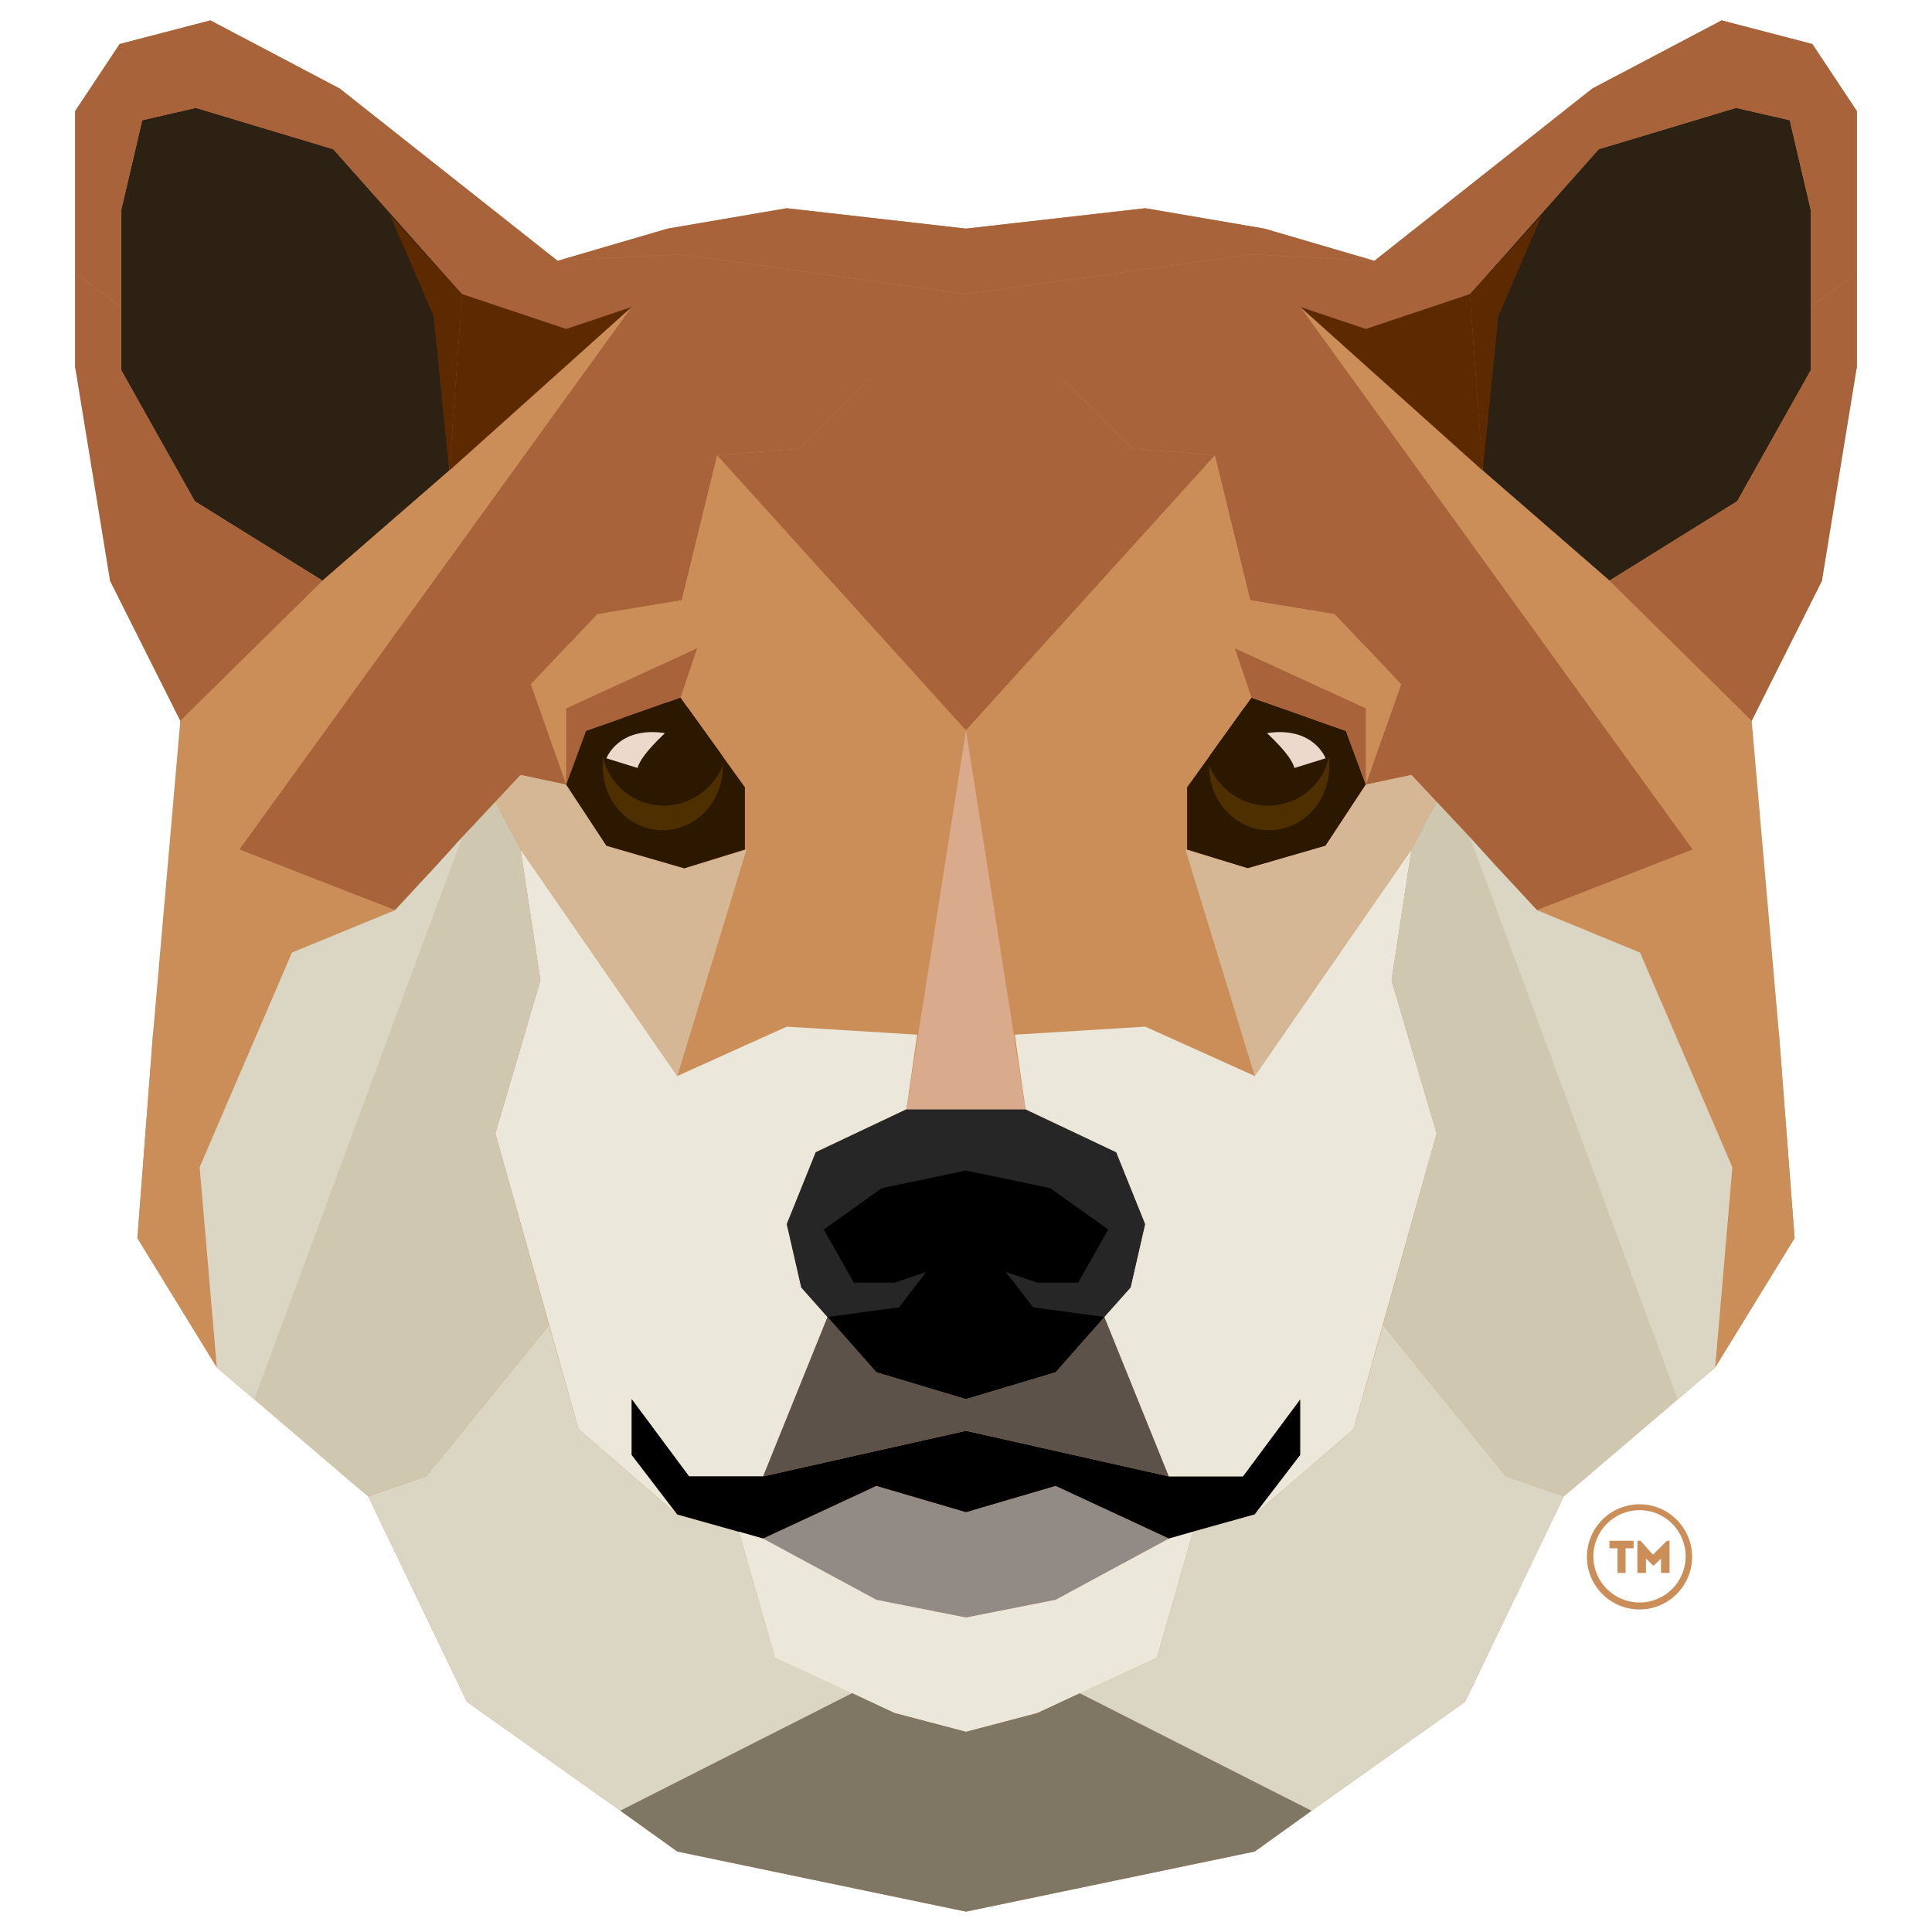 <?xml version="1.0" encoding="utf-8"?>
<!-- Generator: Adobe Illustrator 22.0.1, SVG Export Plug-In . SVG Version: 6.00 Build 0)  -->
<svg version="1.1" id="Layer_1" xmlns="http://www.w3.org/2000/svg" xmlns:xlink="http://www.w3.org/1999/xlink" x="0px" y="0px"
	 viewBox="0 0 360 360" style="enable-background:new 0 0 360 360;" xml:space="preserve">
<style type="text/css">
	.st0{fill:#CC8E58;}
	.st1{fill:#2D2113;}
	.st2{fill:#2C1800;}
	.st3{fill:#A8633A;}
	.st4{fill:#EBE8DB;}
	.st5{fill:#5D2900;}
	.st6{fill:#D6B795;}
	.st7{fill:#DBD5C3;}
	.st8{clip-path:url(#SVGID_4_);}
	.st9{fill:#4D2F00;}
	.st10{fill:#ECD9CB;}
	.st11{fill:#262626;}
	.st12{fill:#918A85;}
	.st13{fill:#5C524A;}
	.st14{fill:#807664;}
	.st15{fill:#CFC7AF;}
	.st16{clip-path:url(#SVGID_6_);}
	.st17{fill:#D9AA8B;}
</style>
<g>
	<polygon class="st0" points="337.7,8.2 320.8,3.8 296.7,16.5 256.1,48.6 256.1,48.6 235.6,42.6 213.4,38.8 180,42.6 146.6,38.8 
		124.4,42.6 103.9,48.6 103.9,48.6 63.3,16.5 39.2,3.8 22.3,8.2 14,20.7 14,50.9 14,68.4 19.9,88.3 20.5,108.2 33.6,134.3 
		34.5,161.8 28.5,192.8 25.6,230.7 40.4,254.8 63.5,274.5 68.6,278.8 87,317.1 115.6,337.4 115.6,337.4 126.2,345 180,356.2 
		180,356.2 180,356.2 180,356.2 180,356.2 233.8,345 244.4,337.4 273,317.1 291.4,278.8 296.5,274.5 319.6,254.8 334.4,230.7 
		331.5,192.8 325.5,161.8 326.4,134.3 339.5,108.2 340.1,88.3 346,68.4 346,50.9 346,20.7 	"/>
	<polygon class="st0" points="248.7,114.4 233,111.8 226.4,84.8 180,136.1 146.6,99.2 146.6,99.2 133.6,84.8 127,111.8 111.3,114.4 
		98.9,127.5 105.5,146.2 109.2,136.2 126.8,130 138.8,146.7 139.1,158.3 139.1,158.3 126.2,200.5 119.8,233.7 153.4,198.5 
		170.9,192.8 180,136.1 189.1,192.8 206.6,198.5 240.2,233.7 233.8,200.5 220.9,158.3 220.9,158.3 221.2,146.7 233.2,130 
		250.8,136.2 254.5,146.2 261.1,127.5 	"/>
	<g>
		<polygon class="st1" points="86.1,54.8 62.1,27.8 36.5,20.1 26.5,22.4 22.6,39.1 22.6,69 36.3,93.4 60.1,108.2 83.7,87.7 		"/>
		<g>
			<g>
				<defs>
					<polygon id="SVGID_1_" points="138.8,158.3 138.8,146.7 126.8,130 109.2,136.2 105.5,146.2 113,157.6 127.5,161.8 					"/>
				</defs>
				<clipPath id="SVGID_2_">
					<use xlink:href="#SVGID_1_"  style="overflow:visible;"/>
				</clipPath>
			</g>
		</g>
		<polygon class="st2" points="180,130 173.9,70.7 180,71.7 		"/>
		<polygon class="st3" points="126.8,47.4 103.9,48.6 63.3,16.5 39.2,3.8 22.3,8.2 14,20.7 14,50.9 22.6,57.2 22.6,39.1 26.5,22.4 
			36.5,20.1 62.1,27.8 86.1,54.8 83.7,87.7 60.1,108.2 44.6,158.3 73.6,169.6 97,144.4 105.5,146.2 98.9,127.5 107.4,118.5 
			111.3,114.4 127,111.8 133.6,84.8 148.9,83.6 161.8,70.7 172.6,86.5 180,136.1 180,54.8 		"/>
		<polygon class="st0" points="40.4,254.8 37.2,217.5 54.4,177.5 73.6,169.6 44.6,158.3 117.7,57.2 83.7,87.7 60.1,108.2 
			33.6,134.3 28.5,192.8 25.6,230.7 		"/>
		<polygon class="st3" points="107.8,109.4 133.6,84.8 127,111.8 111.3,114.4 106.1,119.9 		"/>
		<polygon class="st4" points="126.2,282.2 107.8,266.3 92.3,211.2 100.7,182.7 97,158.3 126.2,200.5 146.6,191.3 170.9,192.8 
			168.9,206.7 152,214.7 146.6,228.1 149.3,239.9 154.2,245.4 142.2,275.1 128.4,275.1 117.7,260.7 117.7,271.1 		"/>
		<polygon class="st5" points="83.7,87.7 86.1,54.8 105.5,61.3 117.7,57.2 		"/>
		<polygon class="st5" points="80.8,58.9 83.7,87.7 86.1,54.8 72.7,40.1 		"/>
		<polygon class="st3" points="33.6,134.3 20.5,108.2 14,68.4 14,50.9 22.6,57.2 22.6,69 36.3,93.4 60.1,108.2 		"/>
		<polygon class="st3" points="105.5,146.2 105.5,132 129.9,120.8 126.8,130 109.2,136.2 		"/>
		<polygon class="st6" points="127.5,161.8 113,157.6 105.5,146.2 97,144.4 92.3,149.4 97,158.3 101.8,165.2 126.2,200.5 
			139.1,158.3 		"/>
		<polygon class="st7" points="144.4,308.9 137.7,285.4 126.2,282.2 107.8,266.3 102.3,246.9 79.4,275.1 68.6,278.8 87,317.1 
			115.6,337.4 137.7,326.2 158.8,315.5 		"/>
	</g>
	<polygon class="st1" points="273.9,54.8 297.9,27.8 323.5,20.1 333.5,22.4 337.4,39.1 337.4,69 323.7,93.4 299.9,108.2 276.3,87.7 
			"/>
	<g>
		<polygon class="st2" points="221.2,158.3 221.2,146.7 233.2,130 250.8,136.2 254.5,146.2 247,157.6 232.5,161.8 		"/>
		<g>
			<defs>
				<polygon id="SVGID_3_" points="221.2,158.3 221.2,146.7 233.2,130 250.8,136.2 254.5,146.2 247,157.6 232.5,161.8 				"/>
			</defs>
			<clipPath id="SVGID_4_">
				<use xlink:href="#SVGID_3_"  style="overflow:visible;"/>
			</clipPath>
			<g class="st8">
				<g>
					<path class="st9" d="M236.3,150.1c5.5,0,10.1-3.8,11.3-8.9c0.1,0.5,0.1,1,0.1,1.6c0,6.6-5,11.9-11.2,11.9s-11.2-5.3-11.2-11.9
						c0-0.1,0-0.2,0-0.3C227,146.9,231.3,150.1,236.3,150.1z"/>
					<path class="st2" d="M236.3,150.1c-5,0-9.3-3.2-11-7.6c0.2-6.4,5.1-11.6,11.2-11.6c5.7,0,10.4,4.5,11.1,10.3
						C246.4,146.3,241.8,150.1,236.3,150.1z"/>
				</g>
				<path class="st10" d="M241.2,143.1l5.8-1.8c0,0-2.2-6-10.9-4.7C236.1,136.7,240.5,140.5,241.2,143.1z"/>
			</g>
		</g>
	</g>
	<polygon class="st2" points="180,130 186.1,70.7 180,71.7 	"/>
	<polygon class="st11" points="208,214.7 191.1,206.7 180,206.7 180,206.7 168.9,206.7 152,214.7 146.6,228.1 149.3,239.9 
		163.3,255.7 180,260.7 180,260.7 180,260.7 180,260.7 180,260.7 196.7,255.7 210.7,239.9 213.4,228.1 	"/>
	<polygon points="187.4,237 193.3,239 200.9,239 206.5,229.1 195.7,221.4 180,218.1 180,218.1 180,218.1 180,218.1 180,218.1 
		164.3,221.4 153.5,229.1 159.1,239 166.7,239 172.6,237 167.5,243.6 154.2,245.4 163.3,255.7 180,260.7 180,260.7 180,260.7 
		180,260.7 180,260.7 196.7,255.7 205.8,245.4 192.5,243.6 	"/>
	<polygon points="231.6,275.1 217.8,275.1 180,266.6 180,266.6 180,266.6 180,266.6 180,266.6 142.2,275.1 128.4,275.1 117.7,260.7 
		117.7,271.1 126.2,282.2 142.2,286.7 163.3,276.9 180,281.8 180,281.8 180,281.8 180,281.8 180,281.8 196.7,276.9 217.8,286.7 
		233.8,282.2 242.3,271.1 242.3,260.7 	"/>
	<polygon class="st12" points="217.8,286.7 196.7,276.9 180,281.8 163.3,276.9 142.2,286.7 163.3,298.1 180,301.4 180,301.4 
		180,301.4 180,301.4 180,301.4 196.7,298.1 	"/>
	<polygon class="st13" points="217.8,275.1 205.8,245.4 196.7,255.7 180,260.7 163.3,255.7 154.2,245.4 142.2,275.1 180,266.6 	"/>
	<polygon class="st4" points="217.8,286.7 196.7,298.1 180,301.4 163.3,298.1 142.2,286.7 137.7,285.4 144.4,308.9 166.7,319.2 
		180,322.7 180,322.7 180,322.7 180,322.7 180,322.7 193.3,319.2 215.6,308.9 222.3,285.4 	"/>
	<polygon class="st3" points="233.2,47.4 256.1,48.6 296.7,16.5 320.8,3.8 337.7,8.2 346,20.7 346,50.9 337.4,57.2 337.4,39.1 
		333.5,22.4 323.5,20.1 297.9,27.8 273.9,54.8 276.3,87.7 299.9,108.2 315.4,158.3 286.4,169.6 263,144.4 254.5,146.2 261.1,127.5 
		252.6,118.5 248.7,114.4 233,111.8 226.4,84.8 211.1,83.6 198.2,70.7 187.4,86.5 180,136.1 180,54.8 	"/>
	<polygon class="st0" points="319.6,254.8 322.8,217.5 305.6,177.5 286.4,169.6 315.4,158.3 242.3,57.2 276.3,87.7 299.9,108.2 
		326.4,134.3 331.5,192.8 334.4,230.7 	"/>
	<polygon class="st3" points="256.1,48.6 235.6,42.6 213.4,38.8 180,42.6 146.6,38.8 124.4,42.6 103.9,48.6 126.8,47.4 180,54.8 
		180,54.8 180,54.8 180,54.8 180,54.8 233.2,47.4 	"/>
	<polygon class="st3" points="252.2,109.4 226.4,84.8 233,111.8 248.7,114.4 253.9,119.9 	"/>
	<polygon class="st4" points="233.8,282.2 252.2,266.3 267.7,211.2 259.3,182.7 263,158.3 233.8,200.5 213.4,191.3 189.1,192.8 
		191.1,206.7 208,214.7 213.4,228.1 210.7,239.9 205.8,245.4 217.8,275.1 231.6,275.1 242.3,260.7 242.3,271.1 	"/>
	<polygon class="st3" points="180,136.1 226.4,84.8 211.1,83.6 198.2,70.7 200.6,60.4 180,54.8 180,54.8 180,54.8 180,54.8 
		180,54.8 159.4,60.4 161.8,70.7 148.9,83.6 133.6,84.8 180,136.1 180,136.1 180,136.1 180,136.1 	"/>
	<polygon class="st5" points="276.3,87.7 273.9,54.8 254.5,61.3 242.3,57.2 	"/>
	<polygon class="st5" points="279.2,58.9 276.3,87.7 273.9,54.8 287.3,40.1 	"/>
	<polygon class="st3" points="326.4,134.3 339.5,108.2 346,68.4 346,50.9 337.4,57.2 337.4,69 323.7,93.4 299.9,108.2 	"/>
	<polygon class="st3" points="254.5,146.2 254.5,132 230.1,120.8 233.2,130 250.8,136.2 	"/>
	<polygon class="st0" points="206.3,148.5 213.4,99.2 180,136.1 	"/>
	<polygon class="st14" points="244.4,337.4 201.2,315.5 193.3,319.2 180,322.7 166.7,319.2 158.8,315.5 115.6,337.4 126.2,345 
		180,356.2 180,356.2 180,356.2 180,356.2 180,356.2 233.8,345 	"/>
	<g>
		<polygon class="st7" points="81.4,161.2 73.6,169.6 54.4,177.5 37.2,217.5 40.4,254.8 63.5,274.5 63.5,249.1 71.4,226.4 87.2,197 
			86.1,156 		"/>
		<polygon class="st7" points="305.6,177.5 286.4,169.6 278.6,161.2 273.9,156 272.8,197 288.6,226.4 296.5,249.1 296.5,274.5 
			319.6,254.8 322.8,217.5 		"/>
	</g>
	<polygon class="st6" points="263,144.4 254.5,146.2 247,157.6 232.5,161.8 220.9,158.3 233.8,200.5 258.2,165.2 263,158.3 
		267.7,149.4 	"/>
	<g>
		<polygon class="st15" points="273.9,156 267.7,149.4 263,158.3 259.3,182.7 267.7,211.2 257.7,246.9 280.6,275.1 291.4,278.8 
			312.6,260.7 		"/>
	</g>
	<polygon class="st7" points="280.6,275.1 257.7,246.9 252.2,266.3 233.8,282.2 222.3,285.4 215.6,308.9 201.2,315.5 222.3,326.2 
		244.4,337.4 273,317.1 291.4,278.8 	"/>
	<polygon class="st15" points="86.1,156 92.3,149.4 97,158.3 100.7,182.7 92.3,211.2 102.3,246.9 79.4,275.1 68.6,278.8 47.4,260.7 
			"/>
	<g>
		<polygon class="st2" points="138.8,158.3 138.8,146.7 126.8,130 109.2,136.2 105.5,146.2 113,157.6 127.5,161.8 		"/>
		<g>
			<defs>
				<polygon id="SVGID_5_" points="138.8,158.3 138.8,146.7 126.8,130 109.2,136.2 105.5,146.2 113,157.6 127.5,161.8 				"/>
			</defs>
			<clipPath id="SVGID_6_">
				<use xlink:href="#SVGID_5_"  style="overflow:visible;"/>
			</clipPath>
			<g class="st16">
				<g>
					<path class="st9" d="M123.7,150.1c-5.5,0-10.1-3.8-11.3-8.9c-0.1,0.5-0.1,1-0.1,1.6c0,6.6,5,11.9,11.2,11.9
						c6.2,0,11.2-5.3,11.2-11.9c0-0.1,0-0.2,0-0.3C133,146.9,128.7,150.1,123.7,150.1z"/>
					<path class="st2" d="M123.7,150.1c5,0,9.3-3.2,11-7.6c-0.2-6.4-5.1-11.6-11.2-11.6c-5.7,0-10.4,4.5-11.1,10.3
						C113.6,146.3,118.2,150.1,123.7,150.1z"/>
				</g>
				<path class="st10" d="M118.8,143.1l-5.8-1.8c0,0,2.2-6,10.9-4.7C123.9,136.7,119.5,140.5,118.8,143.1z"/>
			</g>
		</g>
	</g>
	<polygon class="st17" points="180,136.1 180,136.1 168.9,206.7 180,206.7 180,206.7 191.1,206.7 	"/>
</g>
<g>
	<g>
		<path class="st0" d="M299.9,288.5c0-0.5,0-0.9,0-1.4h4.5c0,0.5,0,0.9,0,1.4h-1.5v4.6c-0.5,0-1,0-1.5,0v-4.6H299.9z"/>
		<path class="st0" d="M310.6,287.1h0.5v6c-0.5,0-1,0-1.6,0v-2.7l-1.3,1.3h-0.2l-1.3-1.3v2.7c-0.5,0-1,0-1.6,0v-6h0.6l2.3,2.6
			L310.6,287.1z"/>
	</g>
	<path class="st0" d="M305.5,299.9c-5.4,0-9.8-4.4-9.8-9.8s4.4-9.8,9.8-9.8c5.4,0,9.8,4.4,9.8,9.8S310.9,299.9,305.5,299.9z
		 M305.5,281.4c-4.8,0-8.6,3.9-8.6,8.6c0,4.8,3.9,8.6,8.6,8.6c4.8,0,8.6-3.9,8.6-8.6C314.1,285.3,310.3,281.4,305.5,281.4z"/>
</g>
</svg>
